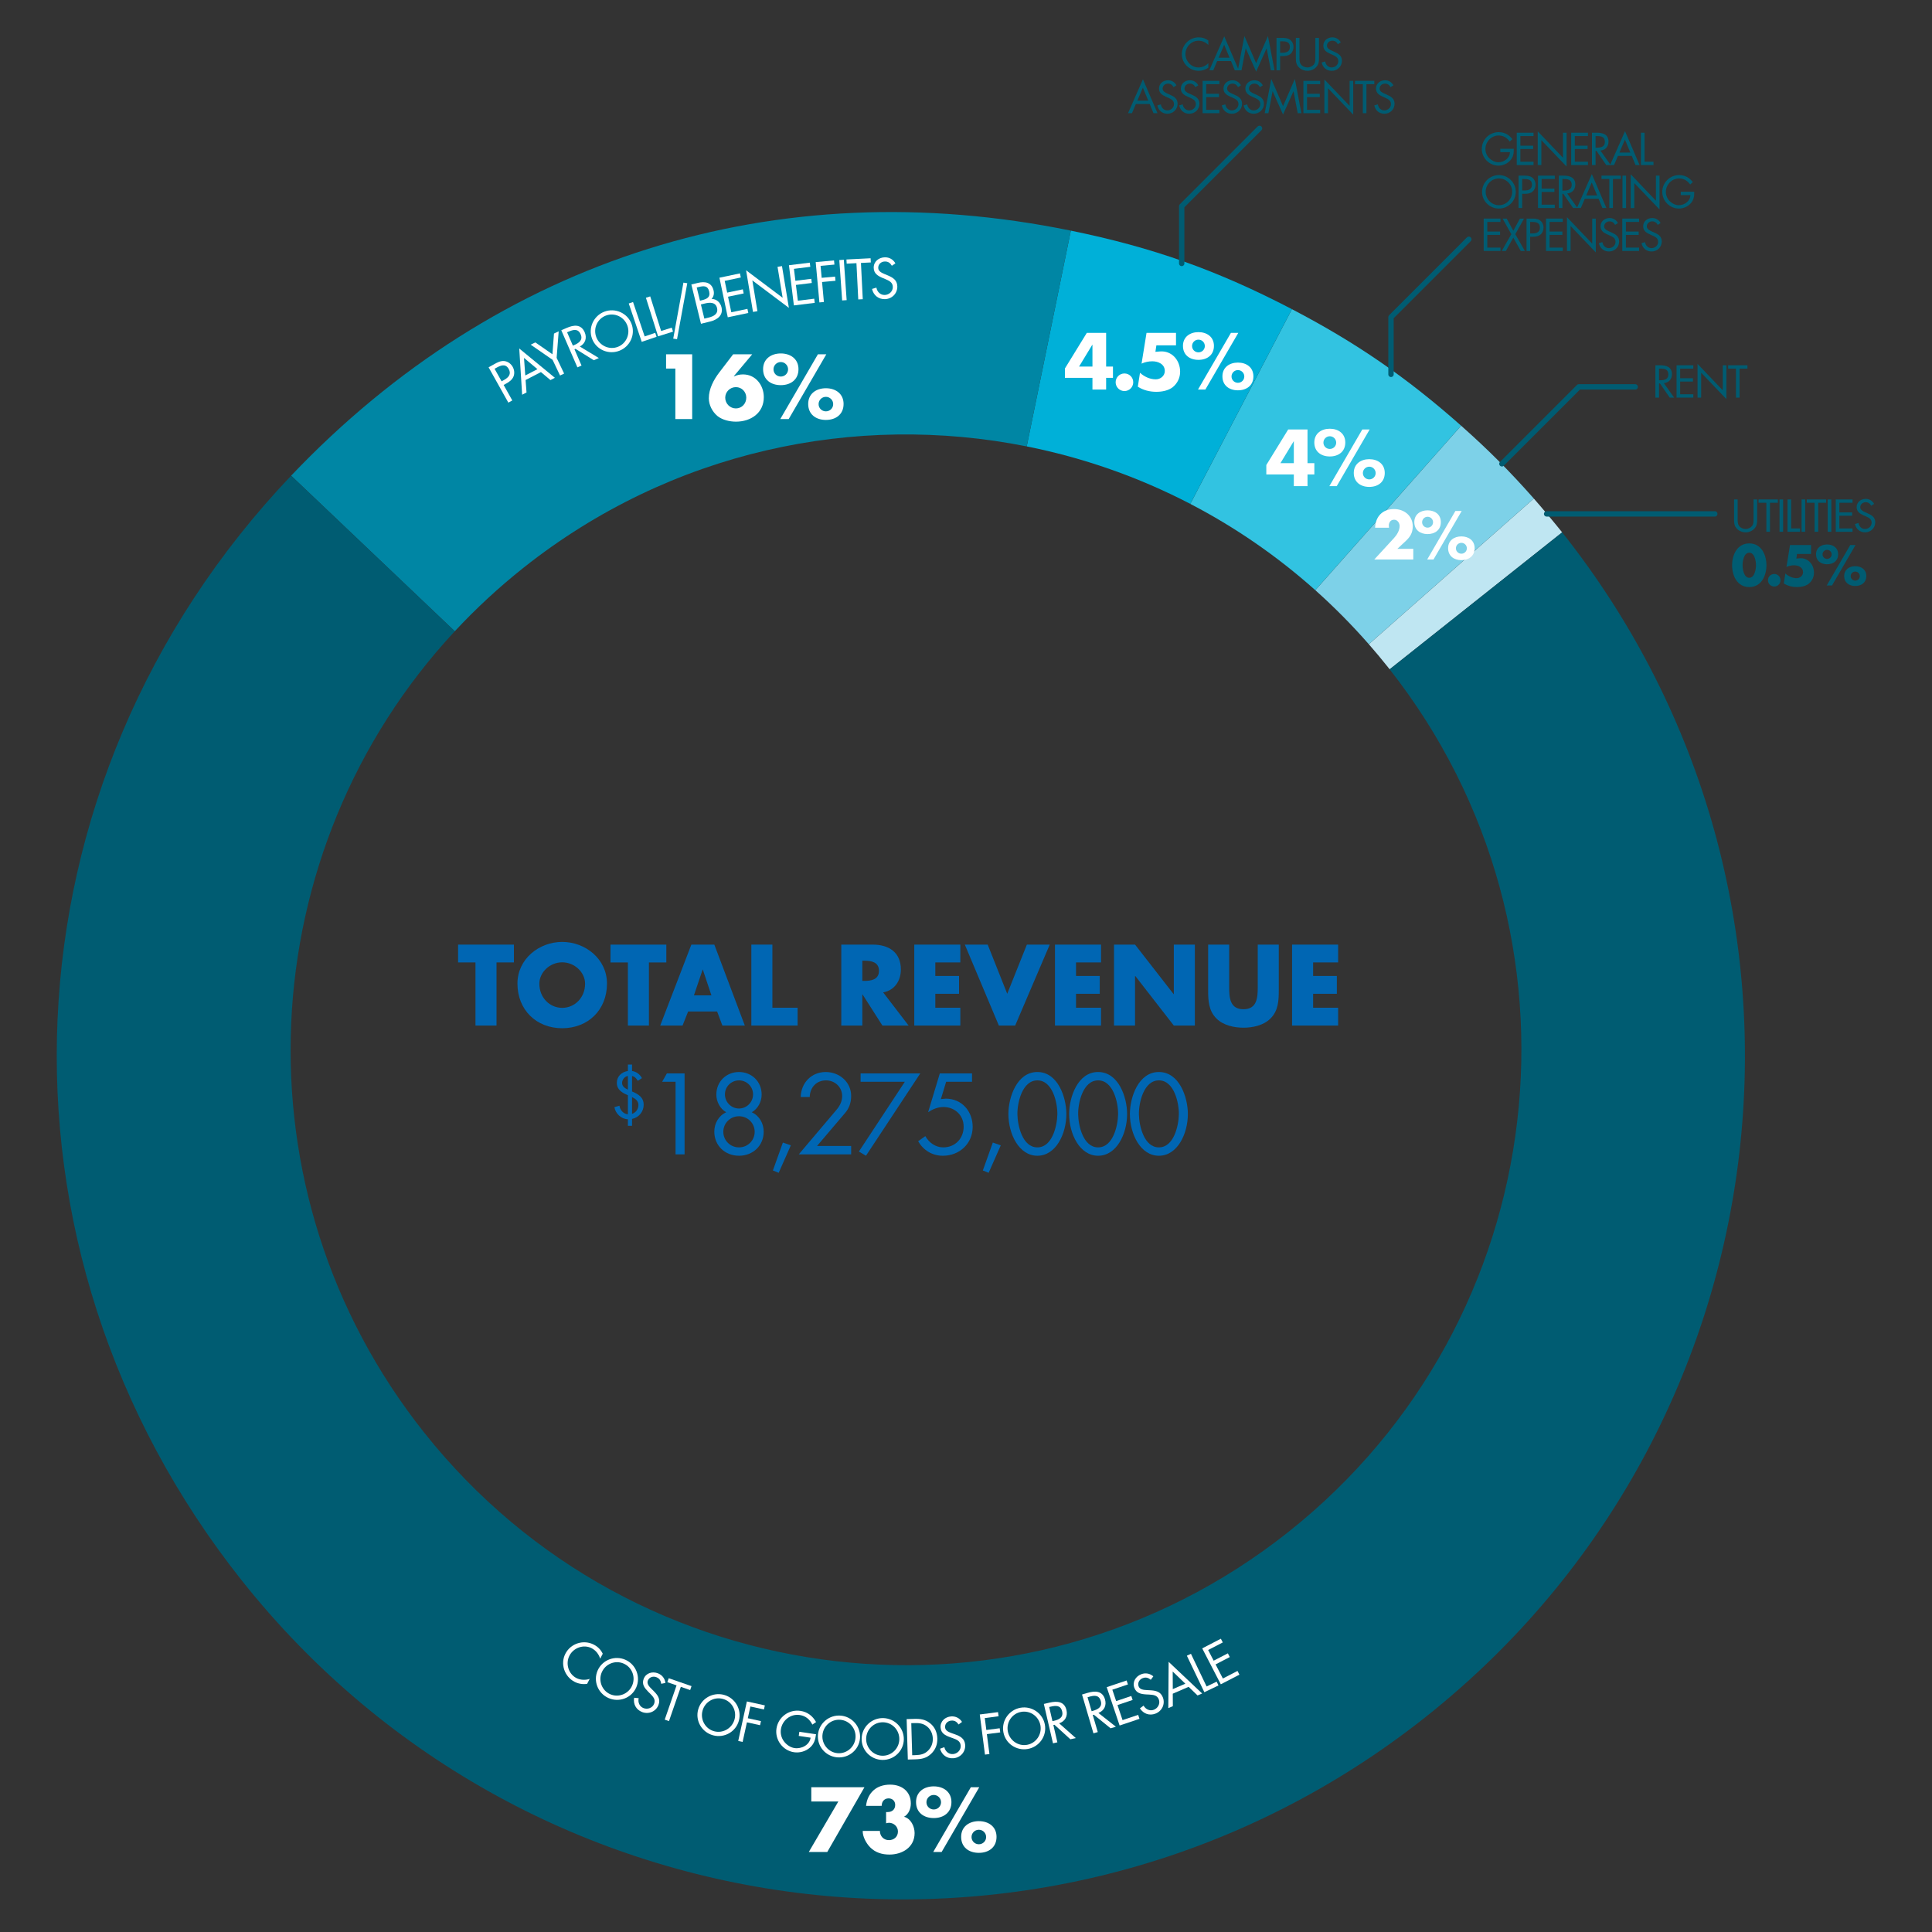 <?xml version="1.0" encoding="utf-8"?>
<!-- Generator: Adobe Illustrator 15.0.2, SVG Export Plug-In . SVG Version: 6.00 Build 0)  -->
<!DOCTYPE svg PUBLIC "-//W3C//DTD SVG 1.1//EN" "http://www.w3.org/Graphics/SVG/1.1/DTD/svg11.dtd">
<svg version="1.1" id="Layer_1" xmlns="http://www.w3.org/2000/svg" xmlns:xlink="http://www.w3.org/1999/xlink" x="0px" y="0px"
	 width="360px" height="360px" viewBox="0 0 360 360" enable-background="new 0 0 360 360" xml:space="preserve">
<rect x="0" y="0" width="360" height="360" fill="#333333" stroke="none"/>
<g>
	<path fill="#BFE6F2" d="M258.627,124.317c0.105,0.133,0.207,0.27,0.312,0.402l32.146-25.521c-1.294-1.631-3.901-4.743-5.279-6.304
		l-30.746,27.149C256.276,121.434,257.467,122.855,258.627,124.317z"/>
	<path fill="#7DD1E8" d="M255.061,120.044l30.746-27.149c-4.479-5.071-8.484-9.085-13.547-13.573l-27.17,30.652
		C248.578,113.087,251.91,116.444,255.061,120.044z"/>
	<path fill="#32C3E1" d="M245.09,109.974l27.17-30.652c-10.127-8.976-19.533-15.453-31.529-21.713l-18.932,36.285
		C230.083,98.202,237.918,103.571,245.09,109.974z"/>
	<path fill="#00B0D8" d="M221.799,93.894l18.932-36.285c-13.844-7.223-25.899-11.505-41.197-14.633l-8.219,40.206
		C201.861,85.286,212.135,88.866,221.799,93.894z"/>
	<path fill="#0086A4" d="M97.524,105.808c27.482-21.817,61.881-28.994,93.791-22.626l8.219-40.206
		C144.635,31.753,92.861,48.022,54.248,88.634l30.493,28.992C88.641,113.433,92.903,109.478,97.524,105.808z"/>
	<path fill="#005C72" d="M291.086,99.198l-32.146,25.521c39.015,49.587,30.645,121.431-18.821,160.701
		c-49.599,39.377-121.727,31.09-161.103-18.509c-35.708-44.978-32.219-108.48,5.726-149.286L54.248,88.634
		c-54.569,57.396-58.425,143.854-9.183,205.88C99,362.45,197.797,373.802,265.733,319.866
		C333.67,265.932,345.021,167.135,291.086,99.198z"/>
</g>
<g>
	<path fill="#0066B3" d="M92.52,191.097h-3.921v-11.763h-3.24v-3.32h10.402v3.32H92.52V191.097z"/>
	<path fill="#0066B3" d="M113.103,183.275c0,4.881-3.501,8.321-8.342,8.321c-4.842,0-8.342-3.44-8.342-8.321
		c0-4.562,4-7.762,8.342-7.762C109.102,175.514,113.103,178.714,113.103,183.275z M100.499,183.295c0,2.601,1.921,4.501,4.262,4.501
		c2.34,0,4.261-1.9,4.261-4.501c0-2.08-1.921-3.98-4.261-3.98C102.42,179.314,100.499,181.215,100.499,183.295z"/>
	<path fill="#0066B3" d="M120.919,191.097h-3.921v-11.763h-3.24v-3.32h10.402v3.32h-3.241V191.097z"/>
	<path fill="#0066B3" d="M128.223,188.477l-1.04,2.62h-4.161l5.802-15.083h4.28l5.682,15.083h-4.181l-0.98-2.62H128.223z
		 M130.963,180.675h-0.04l-1.62,4.801h3.261L130.963,180.675z"/>
	<path fill="#0066B3" d="M143.923,187.776h4.701v3.32h-8.622v-15.083h3.921V187.776z"/>
	<path fill="#0066B3" d="M169.304,191.097h-4.881l-3.701-5.801h-0.04v5.801h-3.921v-15.083h5.861c2.98,0,5.241,1.42,5.241,4.641
		c0,2.081-1.16,3.881-3.301,4.261L169.304,191.097z M160.682,182.774h0.38c1.28,0,2.721-0.239,2.721-1.88s-1.44-1.881-2.721-1.881
		h-0.38V182.774z"/>
	<path fill="#0066B3" d="M174.282,179.334v2.521h4.421v3.321h-4.421v2.601h4.661v3.32h-8.582v-15.083h8.582v3.32H174.282z"/>
	<path fill="#0066B3" d="M187.682,185.176l3.661-9.162h4.261l-6.441,15.083h-3.041l-6.341-15.083h4.261L187.682,185.176z"/>
	<path fill="#0066B3" d="M200.501,179.334v2.521h4.421v3.321h-4.421v2.601h4.661v3.32h-8.582v-15.083h8.582v3.32H200.501z"/>
	<path fill="#0066B3" d="M207.58,176.014h3.921l7.182,9.222h0.04v-9.222h3.921v15.083h-3.921l-7.182-9.242h-0.04v9.242h-3.921
		V176.014z"/>
	<path fill="#0066B3" d="M238.283,176.014v8.481c0,1.94-0.08,3.861-1.58,5.321c-1.261,1.24-3.241,1.681-5.002,1.681
		c-1.76,0-3.74-0.44-5.001-1.681c-1.5-1.46-1.58-3.381-1.58-5.321v-8.481h3.921v7.941c0,1.961,0.14,4.101,2.66,4.101
		s2.661-2.14,2.661-4.101v-7.941H238.283z"/>
	<path fill="#0066B3" d="M244.681,179.334v2.521h4.421v3.321h-4.421v2.601h4.661v3.32h-8.582v-15.083h8.582v3.32H244.681z"/>
	<path fill="#0066B3" d="M117.001,204.076c-1.061-0.442-2.063-1.014-2.063-2.308c0-1.213,0.909-2.04,2.063-2.203v-1.201h0.77v1.201
		c0.792,0.104,1.492,0.629,1.842,1.328l-0.77,0.502c-0.233-0.408-0.583-0.805-1.072-0.897v2.879
		c1.154,0.489,2.168,1.084,2.168,2.483c0,1.294-0.909,2.378-2.168,2.635v1.282h-0.77v-1.213c-1.259-0.058-2.297-1.037-2.519-2.262
		l0.944-0.268c0.105,0.805,0.746,1.539,1.574,1.597V204.076z M117.001,200.486c-0.618,0.116-1.084,0.676-1.084,1.317
		c0,0.641,0.571,1.002,1.084,1.235V200.486z M117.771,207.551c0.734-0.245,1.188-0.897,1.188-1.667c0-0.746-0.582-1.166-1.188-1.457
		V207.551z"/>
	<path fill="#0066B3" d="M123.381,201.574l0.88-1.561h3.301v15.083h-1.681v-13.522H123.381z"/>
	<path fill="#0066B3" d="M141.922,203.954c0,1.32-0.68,2.641-1.84,3.301c1.42,0.641,2.221,2.08,2.221,3.621
		c0,2.601-2.001,4.48-4.602,4.48s-4.601-1.88-4.601-4.48c0-1.541,0.8-2.98,2.221-3.621c-1.161-0.66-1.841-1.98-1.841-3.301
		c0-2.42,1.86-4.201,4.221-4.201S141.922,201.534,141.922,203.954z M134.78,210.896c0,1.601,1.28,2.901,2.921,2.901
		s2.921-1.301,2.921-2.901c0-1.6-1.28-2.9-2.921-2.9S134.78,209.296,134.78,210.896z M135.081,203.914
		c0,1.461,1.18,2.641,2.62,2.641s2.621-1.18,2.621-2.641c0-1.44-1.181-2.601-2.621-2.601S135.081,202.474,135.081,203.914z"/>
	<path fill="#0066B3" d="M147.36,213.416l-2.261,5.121l-1.08-0.439l1.86-5.201L147.36,213.416z"/>
	<path fill="#0066B3" d="M158.602,213.536v1.561h-9.762l7.062-8.342c0.6-0.72,1.021-1.54,1.021-2.521
		c0-1.681-1.36-2.921-3.001-2.921c-1.82,0-3.001,1.341-3.041,3.101h-1.68c0.06-2.641,2-4.661,4.66-4.661
		c2.521,0,4.741,1.841,4.741,4.461c0,1.221-0.359,2.281-1.14,3.182l-5.222,6.141H158.602z"/>
	<path fill="#0066B3" d="M160.36,201.574v-1.561h11.122l-10.122,15.343l-1.32-0.78l8.562-13.002H160.36z"/>
	<path fill="#0066B3" d="M176.301,201.574l-0.98,3.221l0.9-0.08c2.98,0,5.021,2.34,5.021,5.261c0,3.121-2.46,5.381-5.541,5.381
		c-1.98,0-3.621-1-4.621-2.7l1.341-0.96c0.68,1.22,1.9,2.101,3.341,2.101c2.22,0,3.801-1.661,3.801-3.861
		c0-2.141-1.661-3.661-3.762-3.661c-1.04,0-2,0.4-2.86,0.961l2.181-7.222h6.001v1.561H176.301z"/>
	<path fill="#0066B3" d="M186.48,213.416l-2.261,5.121l-1.08-0.439l1.86-5.201L186.48,213.416z"/>
	<path fill="#0066B3" d="M198.702,207.575c0,3.721-1.96,7.781-5.401,7.781c-3.44,0-5.401-4.061-5.401-7.781
		c0-3.101,1.581-7.822,5.401-7.822C197.122,199.753,198.702,204.475,198.702,207.575z M189.58,207.655
		c0.04,2.12,0.94,6.142,3.721,6.142c2.781,0,3.681-4.021,3.721-6.142c0.04-2.141-0.88-6.342-3.721-6.342
		S189.54,205.515,189.58,207.655z"/>
	<path fill="#0066B3" d="M210.021,207.575c0,3.721-1.961,7.781-5.401,7.781s-5.401-4.061-5.401-7.781
		c0-3.101,1.581-7.822,5.401-7.822C208.441,199.753,210.021,204.475,210.021,207.575z M200.899,207.655
		c0.04,2.12,0.94,6.142,3.721,6.142c2.781,0,3.681-4.021,3.721-6.142c0.04-2.141-0.88-6.342-3.721-6.342
		S200.859,205.515,200.899,207.655z"/>
	<path fill="#0066B3" d="M221.342,207.575c0,3.721-1.961,7.781-5.401,7.781s-5.401-4.061-5.401-7.781
		c0-3.101,1.581-7.822,5.401-7.822C219.762,199.753,221.342,204.475,221.342,207.575z M212.22,207.655
		c0.04,2.12,0.94,6.142,3.721,6.142c2.781,0,3.681-4.021,3.721-6.142c0.04-2.141-0.88-6.342-3.721-6.342
		S212.18,205.515,212.22,207.655z"/>
</g>
<g>
	<path fill="#FFFFFF" d="M111.834,309.073c-0.247-0.827-0.809-1.547-1.582-1.948c-1.492-0.774-3.373-0.104-4.137,1.37
		c-0.765,1.474-0.221,3.401,1.28,4.181c0.755,0.392,1.676,0.419,2.485,0.162l-0.479,0.924c-0.794,0.118-1.629-0.011-2.339-0.38
		c-1.892-0.981-2.693-3.347-1.707-5.247c0.995-1.919,3.383-2.675,5.301-1.68c0.746,0.388,1.293,0.941,1.657,1.694L111.834,309.073z"
		/>
	<path fill="#FFFFFF" d="M118.544,314.451c-0.884,1.98-3.209,2.825-5.171,1.949s-2.885-3.171-2.001-5.151
		c0.88-1.971,3.217-2.843,5.179-1.967S119.424,312.48,118.544,314.451z M112.143,311.582c-0.692,1.552-0.012,3.409,1.549,4.106
		c1.56,0.696,3.398-0.037,4.09-1.588c0.697-1.561,0.03-3.401-1.548-4.106C114.655,309.29,112.839,310.022,112.143,311.582z"/>
	<path fill="#FFFFFF" d="M123.215,313.75c-0.093-0.593-0.32-1.002-0.917-1.232c-0.625-0.241-1.338-0.002-1.586,0.641
		c-0.234,0.606,0.282,1.127,0.675,1.525l0.387,0.385c0.759,0.754,1.356,1.51,0.924,2.629c-0.475,1.23-1.827,1.79-3.048,1.318
		c-1.128-0.436-1.687-1.487-1.489-2.664l0.847,0.081c-0.175,0.757,0.148,1.557,0.904,1.849s1.668-0.02,1.975-0.812
		c0.317-0.82-0.219-1.349-0.756-1.898l-0.357-0.353c-0.676-0.689-1.223-1.383-0.834-2.39c0.421-1.091,1.614-1.434,2.659-1.03
		c0.783,0.303,1.29,0.959,1.396,1.793L123.215,313.75z"/>
	<path fill="#FFFFFF" d="M124.654,320.704l-0.793-0.274l2.208-6.385l-1.719-0.595l0.255-0.736l4.25,1.47l-0.254,0.736l-1.738-0.601
		L124.654,320.704z"/>
	<path fill="#FFFFFF" d="M137.68,320.617c-0.566,2.096-2.734,3.293-4.811,2.731c-2.077-0.561-3.347-2.687-2.781-4.782
		c0.563-2.087,2.739-3.312,4.816-2.752C136.98,316.376,138.243,318.53,137.68,320.617z M130.902,318.775
		c-0.444,1.643,0.519,3.374,2.17,3.82s3.355-0.565,3.799-2.208c0.446-1.651-0.5-3.368-2.17-3.819
		C133.029,316.117,131.348,317.124,130.902,318.775z"/>
	<path fill="#FFFFFF" d="M139.823,317.981l-0.479,2.188l2.451,0.536l-0.167,0.762l-2.451-0.536l-0.799,3.652l-0.82-0.18l1.611-7.363
		l3.35,0.733l-0.167,0.762L139.823,317.981z"/>
	<path fill="#FFFFFF" d="M152.055,323.154c-0.131,1.012-0.364,1.826-1.165,2.515c-0.8,0.689-1.907,0.988-2.945,0.833
		c-2.096-0.313-3.576-2.314-3.262-4.41c0.319-2.136,2.32-3.616,4.466-3.295c1.305,0.195,2.276,0.938,2.913,2.084l-0.688,0.474
		c-0.491-0.974-1.253-1.623-2.351-1.787c-1.701-0.255-3.26,0.978-3.512,2.658c-0.119,0.791,0.085,1.59,0.555,2.236
		c0.462,0.625,1.193,1.149,1.974,1.266c1.295,0.194,2.802-0.551,3.009-1.935l-2.215-0.332l0.116-0.771L152.055,323.154z"/>
	<path fill="#FFFFFF" d="M160.246,323.921c-0.189,2.162-2.112,3.721-4.254,3.533c-2.142-0.187-3.766-2.055-3.578-4.218
		c0.188-2.151,2.114-3.74,4.256-3.554C158.812,319.87,160.434,321.769,160.246,323.921z M153.252,323.3
		c-0.148,1.694,1.104,3.229,2.808,3.378c1.704,0.148,3.202-1.146,3.35-2.841c0.149-1.703-1.083-3.227-2.808-3.377
		C154.878,320.31,153.401,321.596,153.252,323.3z"/>
	<path fill="#FFFFFF" d="M168.412,324.15c-0.056,2.169-1.88,3.842-4.029,3.786c-2.149-0.057-3.883-1.821-3.827-3.99
		c0.056-2.159,1.88-3.861,4.029-3.806C166.734,320.196,168.468,321.991,168.412,324.15z M161.396,323.958
		c-0.044,1.699,1.298,3.154,3.008,3.198c1.709,0.045,3.125-1.339,3.169-3.038c0.044-1.709-1.278-3.153-3.007-3.198
		S161.44,322.249,161.396,323.958z"/>
	<path fill="#FFFFFF" d="M168.94,320.331l1.419-0.041c1.13-0.033,2.054,0.09,2.965,0.824c0.881,0.714,1.3,1.713,1.333,2.832
		c0.031,1.1-0.34,2.08-1.148,2.844c-0.876,0.826-1.771,1.002-2.95,1.036l-1.399,0.04L168.94,320.331z M170.586,327.045
		c0.919-0.026,1.685-0.179,2.355-0.849c0.604-0.598,0.9-1.396,0.876-2.236c-0.025-0.859-0.379-1.679-1.045-2.229
		c-0.708-0.59-1.471-0.688-2.36-0.662l-0.609,0.018l0.173,5.977L170.586,327.045z"/>
	<path fill="#FFFFFF" d="M178.621,321.332c-0.337-0.497-0.719-0.771-1.357-0.724c-0.668,0.05-1.212,0.571-1.161,1.26
		c0.047,0.648,0.738,0.898,1.264,1.091l0.515,0.183c1.01,0.357,1.874,0.786,1.962,1.983c0.097,1.317-0.887,2.402-2.194,2.499
		c-1.208,0.088-2.163-0.624-2.488-1.774l0.802-0.289c0.166,0.76,0.801,1.346,1.609,1.286s1.501-0.732,1.439-1.58
		c-0.064-0.879-0.775-1.127-1.497-1.396l-0.474-0.166c-0.908-0.335-1.699-0.728-1.778-1.806c-0.086-1.168,0.848-1.988,1.965-2.07
		c0.839-0.062,1.578,0.315,2.032,1.024L178.621,321.332z"/>
	<path fill="#FFFFFF" d="M183.501,320.135l0.287,2.222l2.489-0.321l0.1,0.773l-2.489,0.322l0.479,3.709l-0.833,0.107l-0.967-7.479
		l3.402-0.439l0.1,0.773L183.501,320.135z"/>
	<path fill="#FFFFFF" d="M194.699,321.374c0.381,2.136-1.069,4.141-3.186,4.519c-2.116,0.377-4.17-1.004-4.551-3.14
		c-0.379-2.126,1.066-4.16,3.182-4.537C192.261,317.838,194.32,319.248,194.699,321.374z M187.788,322.596
		c0.299,1.674,1.906,2.829,3.589,2.528c1.683-0.3,2.792-1.939,2.493-3.612c-0.3-1.683-1.886-2.832-3.588-2.528
		C188.579,319.287,187.488,320.913,187.788,322.596z"/>
	<path fill="#FFFFFF" d="M197.026,324.656l-0.817,0.189l-1.703-7.34l1.062-0.246c1.392-0.323,2.772-0.254,3.156,1.401
		c0.262,1.129-0.264,2.093-1.37,2.452l3.1,2.748l-1.003,0.232l-2.967-2.707l-0.204,0.047L197.026,324.656z M196.111,320.714
		l0.254-0.059c0.925-0.215,1.818-0.607,1.554-1.746c-0.279-1.207-1.192-1.118-2.176-0.891l-0.243,0.057L196.111,320.714z"/>
	<path fill="#FFFFFF" d="M204.555,322.747l-0.807,0.237l-2.129-7.236l1.047-0.308c1.372-0.404,2.756-0.415,3.235,1.217
		c0.328,1.113-0.142,2.106-1.227,2.53l3.258,2.566l-0.988,0.291l-3.123-2.533l-0.201,0.059L204.555,322.747z M203.411,318.86
		l0.249-0.073c0.912-0.269,1.782-0.712,1.452-1.835c-0.35-1.19-1.257-1.049-2.227-0.764l-0.24,0.071L203.411,318.86z"/>
	<path fill="#FFFFFF" d="M206.22,314.379l3.705-1.247l0.249,0.739l-2.909,0.979l0.714,2.123l2.824-0.95l0.249,0.738l-2.824,0.951
		l0.944,2.805l2.909-0.979l0.248,0.739l-3.705,1.247L206.22,314.379z"/>
	<path fill="#FFFFFF" d="M214.431,313.005c-0.466-0.38-0.909-0.532-1.508-0.305c-0.627,0.238-0.998,0.894-0.753,1.539
		c0.23,0.607,0.964,0.65,1.523,0.685l0.546,0.027c1.069,0.054,2.02,0.217,2.446,1.34c0.47,1.234-0.163,2.556-1.389,3.021
		c-1.132,0.431-2.251,0.021-2.891-0.988l0.685-0.507c0.377,0.682,1.152,1.061,1.91,0.773c0.758-0.288,1.229-1.132,0.928-1.927
		c-0.313-0.823-1.065-0.858-1.834-0.908l-0.501-0.024c-0.966-0.061-1.836-0.212-2.221-1.222c-0.416-1.095,0.244-2.147,1.291-2.546
		c0.786-0.299,1.603-0.149,2.24,0.401L214.431,313.005z"/>
	<path fill="#FFFFFF" d="M218.528,315.594l0.015,2.323l-0.844,0.365l0.058-8.626l6.243,5.9l-0.854,0.368l-1.665-1.609
		L218.528,315.594z M218.516,311.462l0.016,3.281l2.338-1.012L218.516,311.462z"/>
	<path fill="#FFFFFF" d="M224.833,314.251l1.875-0.898l0.337,0.704l-2.633,1.261l-3.256-6.8l0.757-0.362L224.833,314.251z"/>
	<path fill="#FFFFFF" d="M224.016,307.149l3.473-1.796l0.357,0.692l-2.726,1.41l1.028,1.989l2.646-1.368l0.358,0.692l-2.646,1.368
		l1.359,2.629l2.727-1.41l0.358,0.693l-3.473,1.796L224.016,307.149z"/>
</g>
<g>
	<path fill="#FFFFFF" d="M151.172,335.679v-2.657h9.908l-6.931,12.069h-3.441l5.506-9.412H151.172z"/>
	<path fill="#FFFFFF" d="M161.38,336.495c0.128-1.265,0.64-2.225,1.409-2.913c0.768-0.688,1.841-1.04,3.073-1.04
		c2.161,0,3.857,1.248,3.857,3.505c0,0.961-0.384,1.985-1.265,2.481c1.28,0.336,1.969,1.809,1.969,3.041
		c0,2.642-2.289,4.002-4.689,4.002c-1.377,0-2.625-0.368-3.602-1.36c-0.72-0.736-1.409-1.985-1.376-3.042h3.201
		c0,0.961,0.688,1.713,1.68,1.713c0.961,0,1.681-0.641,1.681-1.616c0-0.913-0.784-1.617-1.664-1.617
		c-0.192,0-0.368,0.048-0.544,0.097v-2.098h0.319c0.801,0,1.377-0.496,1.377-1.328c0-0.736-0.528-1.217-1.232-1.217
		c-0.801,0-1.297,0.608-1.281,1.393H161.38z"/>
	<path fill="#FFFFFF" d="M177.286,335.791c0,1.953-1.456,2.978-3.297,2.978s-3.298-1.024-3.298-2.978
		c0-1.921,1.505-2.929,3.298-2.929S177.286,333.87,177.286,335.791z M172.628,335.823c0,0.752,0.608,1.345,1.36,1.345
		s1.36-0.593,1.36-1.345c0-0.753-0.608-1.36-1.36-1.36S172.628,335.07,172.628,335.823z M182.473,333.021l-7.011,12.069h-1.568
		l7.011-12.069H182.473z M185.689,342.273c0,1.953-1.457,2.978-3.297,2.978c-1.841,0-3.297-1.024-3.297-2.978
		c0-1.921,1.504-2.929,3.297-2.929C184.186,339.345,185.689,340.353,185.689,342.273z M181.031,342.306
		c0,0.752,0.609,1.345,1.361,1.345s1.359-0.593,1.359-1.345s-0.607-1.36-1.359-1.36S181.031,341.554,181.031,342.306z"/>
</g>
<g>
	<path fill="#FFFFFF" d="M124.113,68.677V66.02h4.866v12.069h-3.137v-9.412H124.113z"/>
	<path fill="#FFFFFF" d="M140.163,66.02l-3.425,4.082l0.031,0.032c0.545-0.24,1.057-0.368,1.681-0.368
		c2.369,0,3.874,2.032,3.874,4.241c0,2.962-2.433,4.562-5.187,4.562c-1.168,0-2.513-0.305-3.441-1.041
		c-0.96-0.8-1.617-2.064-1.617-3.313c0-1.744,0.896-3.441,1.937-4.802l2.594-3.394H140.163z M139.058,74.104
		c0-1.089-0.832-1.969-1.937-1.969c-1.089,0-1.985,0.88-1.985,1.969c0,1.104,0.896,2.001,1.985,2.001
		C138.226,76.104,139.058,75.208,139.058,74.104z"/>
	<path fill="#FFFFFF" d="M148.786,68.789c0,1.953-1.456,2.978-3.297,2.978s-3.298-1.024-3.298-2.978
		c0-1.921,1.505-2.929,3.298-2.929S148.786,66.868,148.786,68.789z M144.128,68.821c0,0.752,0.608,1.345,1.36,1.345
		s1.36-0.593,1.36-1.345c0-0.753-0.608-1.36-1.36-1.36S144.128,68.068,144.128,68.821z M153.972,66.02l-7.011,12.069h-1.568
		l7.011-12.069H153.972z M157.189,75.271c0,1.953-1.456,2.978-3.297,2.978s-3.297-1.024-3.297-2.978
		c0-1.921,1.504-2.929,3.297-2.929S157.189,73.351,157.189,75.271z M152.532,75.304c0,0.752,0.608,1.345,1.36,1.345
		s1.36-0.593,1.36-1.345s-0.608-1.36-1.36-1.36S152.532,74.552,152.532,75.304z"/>
</g>
<g>
	<path fill="#FFFFFF" d="M207.385,68.303v2.101h-1.273v2.186h-2.55v-2.186h-5.127v-1.751l4.076-6.625h3.601v6.275H207.385z
		 M203.562,64.24h-0.028l-2.465,4.062h2.493V64.24z"/>
	<path fill="#FFFFFF" d="M211.162,71.23c0,0.896-0.729,1.639-1.639,1.639s-1.639-0.742-1.639-1.639c0-0.911,0.729-1.64,1.639-1.64
		S211.162,70.319,211.162,71.23z"/>
	<path fill="#FFFFFF" d="M215.475,64.353l-0.182,1.204l0.867-0.069c2.158-0.168,3.74,1.597,3.74,3.782
		c0,1.106-0.49,2.143-1.357,2.857c-0.842,0.672-2.031,0.882-3.082,0.882c-1.205,0-2.424-0.294-3.446-0.952l0.406-2.592
		c0.813,0.729,1.849,1.219,2.942,1.219c0.867,0,1.68-0.63,1.68-1.555c0-1.274-1.219-1.807-2.311-1.807
		c-0.701,0-1.387,0.14-2.018,0.434l0.924-5.729h5.492v2.325H215.475z"/>
	<path fill="#FFFFFF" d="M226.199,64.45c0,1.709-1.275,2.605-2.887,2.605c-1.609,0-2.885-0.896-2.885-2.605
		c0-1.681,1.316-2.563,2.885-2.563C224.883,61.887,226.199,62.77,226.199,64.45z M222.123,64.479c0,0.658,0.531,1.177,1.189,1.177
		c0.66,0,1.191-0.519,1.191-1.177s-0.531-1.19-1.191-1.19C222.654,63.288,222.123,63.82,222.123,64.479z M230.738,62.027
		l-6.137,10.562h-1.373l6.137-10.562H230.738z M233.553,70.124c0,1.708-1.275,2.604-2.885,2.604c-1.611,0-2.887-0.896-2.887-2.604
		c0-1.682,1.316-2.563,2.887-2.563C232.236,67.561,233.553,68.442,233.553,70.124z M229.477,70.151c0,0.658,0.533,1.177,1.191,1.177
		s1.189-0.519,1.189-1.177s-0.531-1.19-1.189-1.19S229.477,69.493,229.477,70.151z"/>
</g>
<g>
	<path fill="#FFFFFF" d="M244.91,86.303v2.101h-1.275v2.186h-2.549v-2.186h-5.127v-1.751l4.076-6.625h3.6v6.275H244.91z
		 M241.086,82.24h-0.029l-2.465,4.062h2.494V82.24z"/>
	<path fill="#FFFFFF" d="M250.676,82.45c0,1.709-1.275,2.605-2.887,2.605c-1.609,0-2.885-0.896-2.885-2.605
		c0-1.681,1.316-2.563,2.885-2.563C249.359,79.887,250.676,80.77,250.676,82.45z M246.6,82.479c0,0.658,0.531,1.177,1.189,1.177
		c0.66,0,1.191-0.519,1.191-1.177s-0.531-1.19-1.191-1.19C247.131,81.288,246.6,81.82,246.6,82.479z M255.215,80.027l-6.137,10.562
		h-1.373l6.137-10.562H255.215z M258.029,88.124c0,1.708-1.275,2.604-2.885,2.604c-1.611,0-2.887-0.896-2.887-2.604
		c0-1.682,1.316-2.563,2.887-2.563C256.713,85.561,258.029,86.442,258.029,88.124z M253.953,88.151c0,0.658,0.533,1.177,1.191,1.177
		s1.189-0.519,1.189-1.177s-0.531-1.19-1.189-1.19S253.953,87.493,253.953,88.151z"/>
</g>
<g>
	<g>
		<path fill="#FFFFFF" d="M263.344,102.264v1.991h-7.269l3.694-4.018c0.527-0.576,1.031-1.392,1.031-2.219
			c0-0.576-0.408-1.176-1.031-1.176c-0.637,0-0.984,0.492-0.984,1.104c0,0.12,0.012,0.252,0.036,0.384h-2.591
			c0.072-2.075,1.392-3.478,3.526-3.478c1.896,0,3.489,1.247,3.489,3.214c0,1.295-0.539,2.051-1.463,2.891l-1.402,1.307H263.344z"/>
		<path fill="#FFFFFF" d="M268.48,97.288c0,1.463-1.092,2.23-2.471,2.23s-2.471-0.768-2.471-2.23c0-1.439,1.127-2.195,2.471-2.195
			S268.48,95.848,268.48,97.288z M264.99,97.311c0,0.563,0.455,1.008,1.02,1.008s1.02-0.444,1.02-1.008s-0.455-1.02-1.02-1.02
			S264.99,96.748,264.99,97.311z M272.365,95.212l-5.252,9.043h-1.176l5.254-9.043H272.365z M274.777,102.144
			c0,1.464-1.092,2.231-2.471,2.231s-2.471-0.768-2.471-2.231c0-1.438,1.127-2.194,2.471-2.194
			C273.648,99.95,274.777,100.706,274.777,102.144z M271.287,102.168c0,0.563,0.455,1.008,1.02,1.008c0.562,0,1.02-0.444,1.02-1.008
			s-0.457-1.02-1.02-1.02C271.742,101.149,271.287,101.605,271.287,102.168z"/>
	</g>
</g>
<g>
	<g>
		<path fill="#FFFFFF" d="M95.458,74.617l-0.733,0.41l-3.682-6.581l1.082-0.605c0.567-0.317,1.162-0.627,1.828-0.564
			c0.679,0.067,1.254,0.501,1.582,1.086c0.298,0.532,0.382,1.195,0.163,1.765c-0.24,0.616-0.768,1.003-1.318,1.311l-0.532,0.298
			L95.458,74.617z M93.466,71.056l0.489-0.273c0.812-0.454,1.364-1.084,0.837-2.027c-0.601-1.074-1.508-0.668-2.364-0.19
			l-0.271,0.151L93.466,71.056z"/>
		<path fill="#FFFFFF" d="M97.936,70.812l0.174,2.318l-0.817,0.423l-0.538-8.614l6.639,5.458l-0.826,0.427l-1.773-1.492
			L97.936,70.812z M97.638,66.688l0.241,3.274l2.265-1.171L97.638,66.688z"/>
		<path fill="#FFFFFF" d="M98.882,64.221l0.876-0.417l3.18,2.209l0.289-3.861l0.876-0.417l-0.381,4.947l1.395,2.927l-0.759,0.361
			l-1.395-2.927L98.882,64.221z"/>
		<path fill="#FFFFFF" d="M108.361,68.119l-0.771,0.334l-3.002-6.915l1-0.434c1.311-0.569,2.682-0.75,3.359,0.808
			c0.462,1.064,0.119,2.106-0.905,2.66l3.547,2.144l-0.944,0.41L107.236,65l-0.193,0.083L108.361,68.119z M106.749,64.405
			l0.238-0.104c0.871-0.378,1.68-0.926,1.214-1.999c-0.494-1.137-1.376-0.885-2.302-0.482l-0.229,0.1L106.749,64.405z"/>
		<path fill="#FFFFFF" d="M117.67,60.33c0.775,2.027-0.273,4.269-2.281,5.036s-4.284-0.203-5.059-2.229
			c-0.771-2.017,0.266-4.287,2.274-5.055C114.612,57.314,116.899,58.313,117.67,60.33z M111.111,62.827
			c0.607,1.587,2.403,2.421,4,1.81c1.597-0.61,2.378-2.429,1.771-4.017c-0.611-1.597-2.384-2.428-4-1.811
			C111.267,59.428,110.5,61.23,111.111,62.827z"/>
		<path fill="#FFFFFF" d="M120.122,62.686l1.971-0.667l0.25,0.739l-2.767,0.936l-2.416-7.145l0.796-0.269L120.122,62.686z"/>
		<path fill="#FFFFFF" d="M123.19,61.675l1.983-0.625l0.235,0.744l-2.785,0.878l-2.266-7.19l0.801-0.253L123.19,61.675z"/>
		<path fill="#FFFFFF" d="M128.063,52.774l-1.908,10.433l-0.707-0.111l1.898-10.43L128.063,52.774z"/>
		<path fill="#FFFFFF" d="M128.823,53.012l1.203-0.295c1.33-0.326,2.565-0.114,2.931,1.38c0.146,0.592,0.046,1.151-0.368,1.603
			c0.926-0.001,1.633,0.659,1.847,1.532c0.357,1.456-0.674,2.326-2.12,2.681l-1.699,0.417L128.823,53.012z M130.428,56.034
			l0.311-0.076c0.922-0.226,1.682-0.526,1.403-1.661c-0.271-1.106-0.999-1.052-1.999-0.806l-0.32,0.079L130.428,56.034z
			 M131.247,59.372l0.815-0.2c0.913-0.224,1.818-0.683,1.544-1.798c-0.278-1.136-1.406-1.034-2.298-0.815l-0.708,0.174
			L131.247,59.372z"/>
		<path fill="#FFFFFF" d="M134.054,51.747l3.825-0.806l0.161,0.763l-3.003,0.632l0.461,2.191l2.915-0.614l0.161,0.763l-2.915,0.614
			l0.61,2.896l3.003-0.633l0.161,0.763l-3.825,0.805L134.054,51.747z"/>
		<path fill="#FFFFFF" d="M139.025,50.364l6.811,5.122l-0.954-5.766l0.83-0.137l1.286,7.78l-6.809-5.112l0.949,5.736l-0.829,0.137
			L139.025,50.364z"/>
		<path fill="#FFFFFF" d="M147.01,49.421l3.884-0.478l0.095,0.775l-3.05,0.375l0.273,2.225l2.96-0.364l0.095,0.774l-2.96,0.364
			l0.361,2.94l3.05-0.375l0.095,0.775l-3.884,0.477L147.01,49.421z"/>
		<path fill="#FFFFFF" d="M152.902,49.537l0.205,2.232l2.501-0.229l0.072,0.777l-2.501,0.23l0.342,3.727l-0.837,0.077l-0.69-7.513
			l3.417-0.314l0.072,0.777L152.902,49.537z"/>
		<path fill="#FFFFFF" d="M157.761,55.926l-0.838,0.059l-0.529-7.524l0.838-0.059L157.761,55.926z"/>
		<path fill="#FFFFFF" d="M160.764,55.752l-0.839,0.042l-0.34-6.756l-1.819,0.092l-0.04-0.78l4.498-0.227l0.04,0.78l-1.839,0.092
			L160.764,55.752z"/>
		<path fill="#FFFFFF" d="M166.185,49.519c-0.31-0.514-0.676-0.807-1.315-0.794c-0.669,0.013-1.24,0.504-1.226,1.194
			c0.013,0.649,0.688,0.936,1.203,1.156l0.504,0.21c0.988,0.41,1.827,0.884,1.851,2.083c0.026,1.319-1.013,2.35-2.323,2.375
			c-1.209,0.024-2.124-0.737-2.387-1.902l0.815-0.246c0.125,0.768,0.728,1.386,1.537,1.37s1.537-0.65,1.52-1.5
			c-0.018-0.879-0.713-1.166-1.419-1.472l-0.463-0.191c-0.888-0.382-1.656-0.817-1.678-1.896c-0.023-1.169,0.952-1.938,2.071-1.96
			c0.84-0.017,1.558,0.399,1.972,1.13L166.185,49.519z"/>
	</g>
</g>
<polyline fill="none" stroke="#005C72" stroke-linecap="round" stroke-linejoin="round" stroke-miterlimit="10" points="
	220.193,49.089 220.193,38.423 234.693,23.923 "/>
<polyline fill="none" stroke="#005C72" stroke-linecap="round" stroke-linejoin="round" stroke-miterlimit="10" points="
	259.193,69.755 259.193,59.089 273.693,44.589 "/>
<g>
	<path fill="#005C72" d="M225.16,8.381c-0.479-0.496-1.144-0.799-1.839-0.799c-1.344,0-2.431,1.167-2.431,2.495
		c0,1.327,1.096,2.495,2.446,2.495c0.68,0,1.344-0.32,1.823-0.8v0.832c-0.52,0.376-1.159,0.592-1.799,0.592
		c-1.703,0-3.143-1.383-3.143-3.094c0-1.727,1.415-3.143,3.143-3.143c0.672,0,1.263,0.192,1.799,0.592V8.381z"/>
	<path fill="#005C72" d="M226.802,11.38l-0.728,1.711h-0.735l2.782-6.316l2.711,6.316h-0.743l-0.712-1.711H226.802z M228.105,8.341
		l-1.031,2.415h2.039L228.105,8.341z"/>
	<path fill="#005C72" d="M231.875,6.718l2.19,5.061l2.199-5.061l1.223,6.373H236.8l-0.775-4.078h-0.016l-1.943,4.326l-1.935-4.326
		h-0.017l-0.775,4.078h-0.688L231.875,6.718z"/>
	<path fill="#005C72" d="M238.53,13.091h-0.672V7.062h0.992c0.52,0,1.055,0.016,1.495,0.32c0.447,0.312,0.679,0.84,0.679,1.375
		c0,0.488-0.199,0.983-0.575,1.295c-0.408,0.335-0.928,0.399-1.432,0.399h-0.487V13.091z M238.53,9.829h0.447
		c0.744,0,1.376-0.224,1.376-1.087c0-0.983-0.792-1.056-1.575-1.056h-0.248V9.829z"/>
	<path fill="#005C72" d="M242.139,10.652c0,0.448-0.017,0.959,0.264,1.343c0.264,0.368,0.775,0.576,1.215,0.576
		c0.432,0,0.903-0.2,1.184-0.536c0.32-0.384,0.296-0.911,0.296-1.383v-3.59h0.672v3.774c0,0.656-0.048,1.175-0.528,1.671
		c-0.415,0.448-1.015,0.688-1.623,0.688c-0.567,0-1.151-0.216-1.559-0.616c-0.528-0.504-0.592-1.056-0.592-1.743V7.062h0.672V10.652
		z"/>
	<path fill="#005C72" d="M249.297,8.237c-0.239-0.416-0.527-0.655-1.039-0.655c-0.536,0-0.999,0.384-0.999,0.936
		c0,0.52,0.535,0.759,0.943,0.943l0.399,0.176c0.783,0.344,1.447,0.735,1.447,1.695c0,1.055-0.848,1.863-1.895,1.863
		c-0.968,0-1.688-0.624-1.88-1.559l0.656-0.184c0.088,0.616,0.56,1.12,1.207,1.12s1.239-0.496,1.239-1.176
		c0-0.703-0.552-0.943-1.111-1.199l-0.367-0.16c-0.704-0.32-1.312-0.68-1.312-1.543c0-0.936,0.791-1.535,1.687-1.535
		c0.672,0,1.239,0.344,1.56,0.936L249.297,8.237z"/>
	<path fill="#005C72" d="M211.653,19.38l-0.728,1.711h-0.735l2.782-6.316l2.711,6.316h-0.743l-0.712-1.711H211.653z M212.957,16.341
		l-1.031,2.415h2.039L212.957,16.341z"/>
	<path fill="#005C72" d="M218.677,16.237c-0.239-0.416-0.527-0.655-1.039-0.655c-0.536,0-0.999,0.384-0.999,0.936
		c0,0.52,0.535,0.759,0.943,0.943l0.399,0.176c0.783,0.344,1.447,0.735,1.447,1.695c0,1.055-0.848,1.863-1.895,1.863
		c-0.968,0-1.688-0.624-1.879-1.559l0.655-0.184c0.088,0.616,0.56,1.12,1.207,1.12s1.239-0.496,1.239-1.176
		c0-0.703-0.552-0.943-1.111-1.199l-0.367-0.16c-0.704-0.32-1.312-0.68-1.312-1.543c0-0.936,0.791-1.535,1.687-1.535
		c0.672,0,1.239,0.344,1.56,0.936L218.677,16.237z"/>
	<path fill="#005C72" d="M222.748,16.237c-0.239-0.416-0.527-0.655-1.039-0.655c-0.536,0-0.999,0.384-0.999,0.936
		c0,0.52,0.535,0.759,0.943,0.943l0.399,0.176c0.783,0.344,1.447,0.735,1.447,1.695c0,1.055-0.848,1.863-1.895,1.863
		c-0.968,0-1.688-0.624-1.88-1.559l0.656-0.184c0.088,0.616,0.56,1.12,1.207,1.12s1.239-0.496,1.239-1.176
		c0-0.703-0.552-0.943-1.111-1.199l-0.367-0.16c-0.704-0.32-1.312-0.68-1.312-1.543c0-0.936,0.791-1.535,1.687-1.535
		c0.672,0,1.239,0.344,1.56,0.936L222.748,16.237z"/>
	<path fill="#005C72" d="M224.086,15.062h3.127v0.624h-2.455v1.791h2.383v0.624h-2.383v2.367h2.455v0.624h-3.127V15.062z"/>
	<path fill="#005C72" d="M230.692,16.237c-0.239-0.416-0.527-0.655-1.039-0.655c-0.536,0-0.999,0.384-0.999,0.936
		c0,0.52,0.535,0.759,0.943,0.943l0.399,0.176c0.783,0.344,1.447,0.735,1.447,1.695c0,1.055-0.848,1.863-1.895,1.863
		c-0.968,0-1.688-0.624-1.879-1.559l0.655-0.184c0.088,0.616,0.56,1.12,1.207,1.12s1.239-0.496,1.239-1.176
		c0-0.703-0.552-0.943-1.111-1.199l-0.367-0.16c-0.704-0.32-1.312-0.68-1.312-1.543c0-0.936,0.791-1.535,1.687-1.535
		c0.672,0,1.239,0.344,1.56,0.936L230.692,16.237z"/>
	<path fill="#005C72" d="M234.764,16.237c-0.239-0.416-0.527-0.655-1.039-0.655c-0.536,0-0.999,0.384-0.999,0.936
		c0,0.52,0.535,0.759,0.943,0.943l0.399,0.176c0.783,0.344,1.447,0.735,1.447,1.695c0,1.055-0.848,1.863-1.895,1.863
		c-0.968,0-1.688-0.624-1.88-1.559l0.656-0.184c0.088,0.616,0.56,1.12,1.207,1.12s1.239-0.496,1.239-1.176
		c0-0.703-0.552-0.943-1.111-1.199l-0.367-0.16c-0.704-0.32-1.312-0.68-1.312-1.543c0-0.936,0.791-1.535,1.687-1.535
		c0.672,0,1.239,0.344,1.56,0.936L234.764,16.237z"/>
	<path fill="#005C72" d="M236.886,14.718l2.19,5.061l2.199-5.061l1.223,6.373h-0.688l-0.775-4.078h-0.016l-1.943,4.326l-1.935-4.326
		h-0.017l-0.775,4.078h-0.688L236.886,14.718z"/>
	<path fill="#005C72" d="M242.869,15.062h3.127v0.624h-2.455v1.791h2.383v0.624h-2.383v2.367h2.455v0.624h-3.127V15.062z"/>
	<path fill="#005C72" d="M246.781,14.806l4.701,4.925v-4.669h0.672v6.301l-4.701-4.917v4.646h-0.672V14.806z"/>
	<path fill="#005C72" d="M254.613,21.091h-0.672v-5.405h-1.455v-0.624h3.598v0.624h-1.471V21.091z"/>
	<path fill="#005C72" d="M259.107,16.237c-0.239-0.416-0.527-0.655-1.039-0.655c-0.536,0-0.999,0.384-0.999,0.936
		c0,0.52,0.535,0.759,0.943,0.943l0.399,0.176c0.783,0.344,1.447,0.735,1.447,1.695c0,1.055-0.848,1.863-1.895,1.863
		c-0.968,0-1.688-0.624-1.88-1.559l0.656-0.184c0.088,0.616,0.56,1.12,1.207,1.12s1.239-0.496,1.239-1.176
		c0-0.703-0.552-0.943-1.111-1.199l-0.367-0.16c-0.704-0.32-1.312-0.68-1.312-1.543c0-0.936,0.791-1.535,1.687-1.535
		c0.672,0,1.239,0.344,1.56,0.936L259.107,16.237z"/>
</g>
<g>
	<path fill="#005C72" d="M282.07,27.727c0.016,0.815-0.072,1.487-0.624,2.127s-1.392,1.007-2.23,1.007
		c-1.695,0-3.103-1.407-3.103-3.103c0-1.727,1.407-3.134,3.143-3.134c1.055,0,1.91,0.472,2.551,1.304l-0.488,0.456
		c-0.504-0.711-1.184-1.135-2.07-1.135c-1.376,0-2.463,1.159-2.463,2.519c0,0.64,0.256,1.247,0.703,1.703
		c0.44,0.439,1.08,0.768,1.711,0.768c1.048,0,2.151-0.768,2.151-1.887h-1.791v-0.624H282.07z"/>
	<path fill="#005C72" d="M282.625,24.729h3.127v0.624h-2.455v1.791h2.383v0.624h-2.383v2.367h2.455v0.624h-3.127V24.729z"/>
	<path fill="#005C72" d="M286.537,24.473l4.701,4.925v-4.669h0.672v6.301l-4.701-4.917v4.646h-0.672V24.473z"/>
	<path fill="#005C72" d="M292.769,24.729h3.127v0.624h-2.455v1.791h2.383v0.624h-2.383v2.367h2.455v0.624h-3.127V24.729z"/>
	<path fill="#005C72" d="M297.312,30.757h-0.672v-6.029h0.872c1.144,0,2.206,0.304,2.206,1.663c0,0.928-0.583,1.583-1.511,1.663
		l1.919,2.703h-0.823l-1.823-2.646h-0.168V30.757z M297.312,27.519h0.208c0.76,0,1.527-0.144,1.527-1.079
		c0-0.992-0.728-1.088-1.535-1.088h-0.2V27.519z"/>
	<path fill="#005C72" d="M301.479,29.046l-0.728,1.711h-0.735l2.782-6.316l2.711,6.316h-0.744l-0.711-1.711H301.479z
		 M302.783,26.008l-1.031,2.415h2.039L302.783,26.008z"/>
	<path fill="#005C72" d="M306.44,30.134h1.663v0.624h-2.335v-6.029h0.672V30.134z"/>
	<path fill="#005C72" d="M282.445,35.751c0,1.735-1.423,3.11-3.142,3.11c-1.72,0-3.143-1.375-3.143-3.11
		c0-1.727,1.423-3.126,3.143-3.126C281.022,32.625,282.445,34.024,282.445,35.751z M276.833,35.743c0,1.359,1.104,2.495,2.471,2.495
		s2.471-1.136,2.471-2.495c0-1.368-1.088-2.495-2.471-2.495C277.92,33.249,276.833,34.375,276.833,35.743z"/>
	<path fill="#005C72" d="M283.633,38.757h-0.672v-6.029h0.992c0.52,0,1.055,0.016,1.495,0.32c0.447,0.312,0.679,0.84,0.679,1.375
		c0,0.488-0.199,0.983-0.575,1.295c-0.408,0.335-0.928,0.399-1.432,0.399h-0.487V38.757z M283.633,35.495h0.447
		c0.744,0,1.376-0.224,1.376-1.087c0-0.983-0.792-1.056-1.575-1.056h-0.248V35.495z"/>
	<path fill="#005C72" d="M286.585,32.729h3.127v0.624h-2.455v1.791h2.383v0.624h-2.383v2.367h2.455v0.624h-3.127V32.729z"/>
	<path fill="#005C72" d="M291.129,38.757h-0.672v-6.029h0.872c1.144,0,2.206,0.304,2.206,1.663c0,0.928-0.583,1.583-1.511,1.663
		l1.919,2.703h-0.823l-1.823-2.646h-0.168V38.757z M291.129,35.519h0.208c0.76,0,1.527-0.144,1.527-1.079
		c0-0.992-0.728-1.088-1.535-1.088h-0.2V35.519z"/>
	<path fill="#005C72" d="M295.296,37.046l-0.728,1.711h-0.735l2.782-6.316l2.711,6.316h-0.744l-0.711-1.711H295.296z M296.6,34.008
		l-1.031,2.415h2.039L296.6,34.008z"/>
	<path fill="#005C72" d="M300.546,38.757h-0.672v-5.405h-1.455v-0.624h3.598v0.624h-1.471V38.757z"/>
	<path fill="#005C72" d="M302.993,38.757h-0.671v-6.029h0.671V38.757z"/>
	<path fill="#005C72" d="M303.857,32.473l4.701,4.925v-4.669h0.672v6.301l-4.701-4.917v4.646h-0.672V32.473z"/>
	<path fill="#005C72" d="M315.695,35.727c0.016,0.815-0.072,1.487-0.624,2.127s-1.392,1.007-2.23,1.007
		c-1.695,0-3.103-1.407-3.103-3.103c0-1.727,1.407-3.134,3.143-3.134c1.055,0,1.91,0.472,2.551,1.304l-0.488,0.456
		c-0.504-0.711-1.184-1.135-2.07-1.135c-1.376,0-2.463,1.159-2.463,2.519c0,0.64,0.256,1.247,0.703,1.703
		c0.44,0.439,1.08,0.768,1.711,0.768c1.048,0,2.151-0.768,2.151-1.887h-1.791v-0.624H315.695z"/>
	<path fill="#005C72" d="M276.465,40.729h3.127v0.624h-2.455v1.791h2.383v0.624h-2.383v2.367h2.455v0.624h-3.127V40.729z"/>
	<path fill="#005C72" d="M279.985,40.729h0.768L281.984,43l1.231-2.271h0.768l-1.632,2.911l1.783,3.118h-0.768l-1.383-2.479
		l-1.384,2.479h-0.768l1.783-3.118L279.985,40.729z"/>
	<path fill="#005C72" d="M285.121,46.757h-0.672v-6.029h0.992c0.52,0,1.055,0.016,1.495,0.32c0.447,0.312,0.679,0.84,0.679,1.375
		c0,0.488-0.199,0.983-0.575,1.295c-0.408,0.335-0.928,0.399-1.432,0.399h-0.487V46.757z M285.121,43.495h0.447
		c0.744,0,1.376-0.224,1.376-1.087c0-0.983-0.792-1.056-1.575-1.056h-0.248V43.495z"/>
	<path fill="#005C72" d="M288.072,40.729h3.127v0.624h-2.455v1.791h2.383v0.624h-2.383v2.367h2.455v0.624h-3.127V40.729z"/>
	<path fill="#005C72" d="M291.984,40.473l4.701,4.925v-4.669h0.672v6.301l-4.701-4.917v4.646h-0.672V40.473z"/>
	<path fill="#005C72" d="M300.951,41.904c-0.239-0.416-0.527-0.655-1.039-0.655c-0.536,0-0.999,0.384-0.999,0.936
		c0,0.52,0.535,0.759,0.943,0.943l0.399,0.176c0.783,0.344,1.447,0.735,1.447,1.695c0,1.055-0.848,1.863-1.895,1.863
		c-0.968,0-1.688-0.624-1.879-1.559l0.655-0.184c0.088,0.616,0.56,1.12,1.207,1.12s1.239-0.496,1.239-1.176
		c0-0.703-0.552-0.943-1.111-1.199l-0.367-0.16c-0.704-0.32-1.312-0.68-1.312-1.543c0-0.936,0.791-1.535,1.687-1.535
		c0.672,0,1.239,0.344,1.56,0.936L300.951,41.904z"/>
	<path fill="#005C72" d="M302.289,40.729h3.127v0.624h-2.455v1.791h2.383v0.624h-2.383v2.367h2.455v0.624h-3.127V40.729z"/>
	<path fill="#005C72" d="M308.895,41.904c-0.239-0.416-0.527-0.655-1.039-0.655c-0.536,0-0.999,0.384-0.999,0.936
		c0,0.52,0.535,0.759,0.943,0.943l0.399,0.176c0.783,0.344,1.447,0.735,1.447,1.695c0,1.055-0.848,1.863-1.895,1.863
		c-0.968,0-1.688-0.624-1.879-1.559l0.655-0.184c0.088,0.616,0.56,1.12,1.207,1.12s1.239-0.496,1.239-1.176
		c0-0.703-0.552-0.943-1.111-1.199l-0.367-0.16c-0.704-0.32-1.312-0.68-1.312-1.543c0-0.936,0.791-1.535,1.687-1.535
		c0.672,0,1.239,0.344,1.56,0.936L308.895,41.904z"/>
</g>
<g>
	<path fill="#005C72" d="M309.136,74.091h-0.672v-6.029h0.872c1.144,0,2.206,0.304,2.206,1.663c0,0.928-0.583,1.583-1.511,1.663
		l1.919,2.703h-0.823l-1.823-2.646h-0.168V74.091z M309.136,70.853h0.208c0.76,0,1.527-0.144,1.527-1.079
		c0-0.992-0.728-1.088-1.535-1.088h-0.2V70.853z"/>
	<path fill="#005C72" d="M312.399,68.062h3.127v0.624h-2.455v1.791h2.383v0.624h-2.383v2.367h2.455v0.624h-3.127V68.062z"/>
	<path fill="#005C72" d="M316.312,67.806l4.701,4.925v-4.669h0.672v6.301l-4.701-4.917v4.646h-0.672V67.806z"/>
	<path fill="#005C72" d="M324.144,74.091h-0.672v-5.405h-1.455v-0.624h3.598v0.624h-1.471V74.091z"/>
</g>
<g>
	<path fill="#005C72" d="M323.787,96.652c0,0.448-0.017,0.959,0.264,1.343c0.264,0.368,0.775,0.576,1.215,0.576
		c0.432,0,0.904-0.2,1.184-0.536c0.32-0.384,0.296-0.911,0.296-1.383v-3.59h0.672v3.774c0,0.656-0.048,1.175-0.528,1.671
		c-0.415,0.448-1.015,0.688-1.623,0.688c-0.567,0-1.151-0.216-1.559-0.616c-0.528-0.504-0.592-1.056-0.592-1.743v-3.774h0.672
		V96.652z"/>
	<path fill="#005C72" d="M329.811,99.091h-0.672v-5.405h-1.455v-0.624h3.598v0.624h-1.471V99.091z"/>
	<path fill="#005C72" d="M332.258,99.091h-0.671v-6.029h0.671V99.091z"/>
	<path fill="#005C72" d="M333.755,98.467h1.663v0.624h-2.335v-6.029h0.672V98.467z"/>
	<path fill="#005C72" d="M336.37,99.091h-0.671v-6.029h0.671V99.091z"/>
	<path fill="#005C72" d="M338.794,99.091h-0.672v-5.405h-1.455v-0.624h3.598v0.624h-1.471V99.091z"/>
	<path fill="#005C72" d="M341.242,99.091h-0.671v-6.029h0.671V99.091z"/>
	<path fill="#005C72" d="M342.066,93.062h3.127v0.624h-2.455v1.791h2.383v0.624h-2.383v2.367h2.455v0.624h-3.127V93.062z"/>
	<path fill="#005C72" d="M348.673,94.237c-0.239-0.416-0.527-0.655-1.039-0.655c-0.536,0-0.999,0.384-0.999,0.936
		c0,0.52,0.535,0.759,0.943,0.943l0.399,0.176c0.783,0.344,1.447,0.735,1.447,1.695c0,1.055-0.848,1.863-1.895,1.863
		c-0.968,0-1.688-0.624-1.88-1.559l0.656-0.184c0.088,0.616,0.56,1.12,1.207,1.12s1.239-0.496,1.239-1.176
		c0-0.703-0.552-0.943-1.111-1.199l-0.367-0.16c-0.704-0.32-1.312-0.68-1.312-1.543c0-0.936,0.791-1.535,1.687-1.535
		c0.672,0,1.239,0.344,1.56,0.936L348.673,94.237z"/>
	<path fill="#005C72" d="M329.149,105.323c0,1.959-0.949,4.068-3.198,4.068c-2.248,0-3.198-2.109-3.198-4.068
		s0.96-4.068,3.198-4.068C328.19,101.255,329.149,103.364,329.149,105.323z M324.702,105.313c0,0.729,0.24,2.349,1.249,2.349
		c1.01,0,1.25-1.619,1.25-2.349s-0.24-2.329-1.25-2.329C324.942,102.984,324.702,104.583,324.702,105.313z"/>
	<path fill="#005C72" d="M331.772,108.122c0,0.64-0.52,1.169-1.17,1.169c-0.649,0-1.169-0.529-1.169-1.169
		c0-0.65,0.52-1.169,1.169-1.169C331.253,106.952,331.772,107.472,331.772,108.122z"/>
	<path fill="#005C72" d="M334.852,103.214l-0.13,0.86l0.62-0.05c1.539-0.12,2.668,1.14,2.668,2.699c0,0.79-0.35,1.529-0.969,2.039
		c-0.6,0.479-1.449,0.629-2.199,0.629c-0.859,0-1.729-0.21-2.459-0.68l0.29-1.849c0.58,0.52,1.319,0.87,2.099,0.87
		c0.62,0,1.199-0.45,1.199-1.109c0-0.909-0.869-1.289-1.648-1.289c-0.5,0-0.989,0.1-1.439,0.31l0.66-4.087h3.917v1.659H334.852z"/>
	<path fill="#005C72" d="M342.511,103.284c0,1.219-0.909,1.859-2.059,1.859s-2.06-0.64-2.06-1.859c0-1.2,0.939-1.829,2.06-1.829
		C341.571,101.455,342.511,102.084,342.511,103.284z M339.603,103.304c0,0.47,0.38,0.839,0.85,0.839s0.85-0.37,0.85-0.839
		s-0.38-0.85-0.85-0.85S339.603,102.834,339.603,103.304z M345.749,101.555l-4.378,7.536h-0.979l4.378-7.536H345.749z
		 M347.758,107.332c0,1.219-0.909,1.859-2.059,1.859s-2.059-0.64-2.059-1.859c0-1.2,0.939-1.829,2.059-1.829
		S347.758,106.132,347.758,107.332z M344.85,107.352c0,0.47,0.38,0.84,0.85,0.84s0.85-0.37,0.85-0.84s-0.38-0.849-0.85-0.849
		S344.85,106.882,344.85,107.352z"/>
</g>
<polyline fill="none" stroke="#005C72" stroke-linecap="round" stroke-linejoin="round" stroke-miterlimit="10" points="
	279.859,86.423 294.193,72.089 304.693,72.089 "/>
<line fill="none" stroke="#005C72" stroke-linecap="round" stroke-linejoin="round" stroke-miterlimit="10" x1="288.193" y1="95.756" x2="319.526" y2="95.756"/>
</svg>
